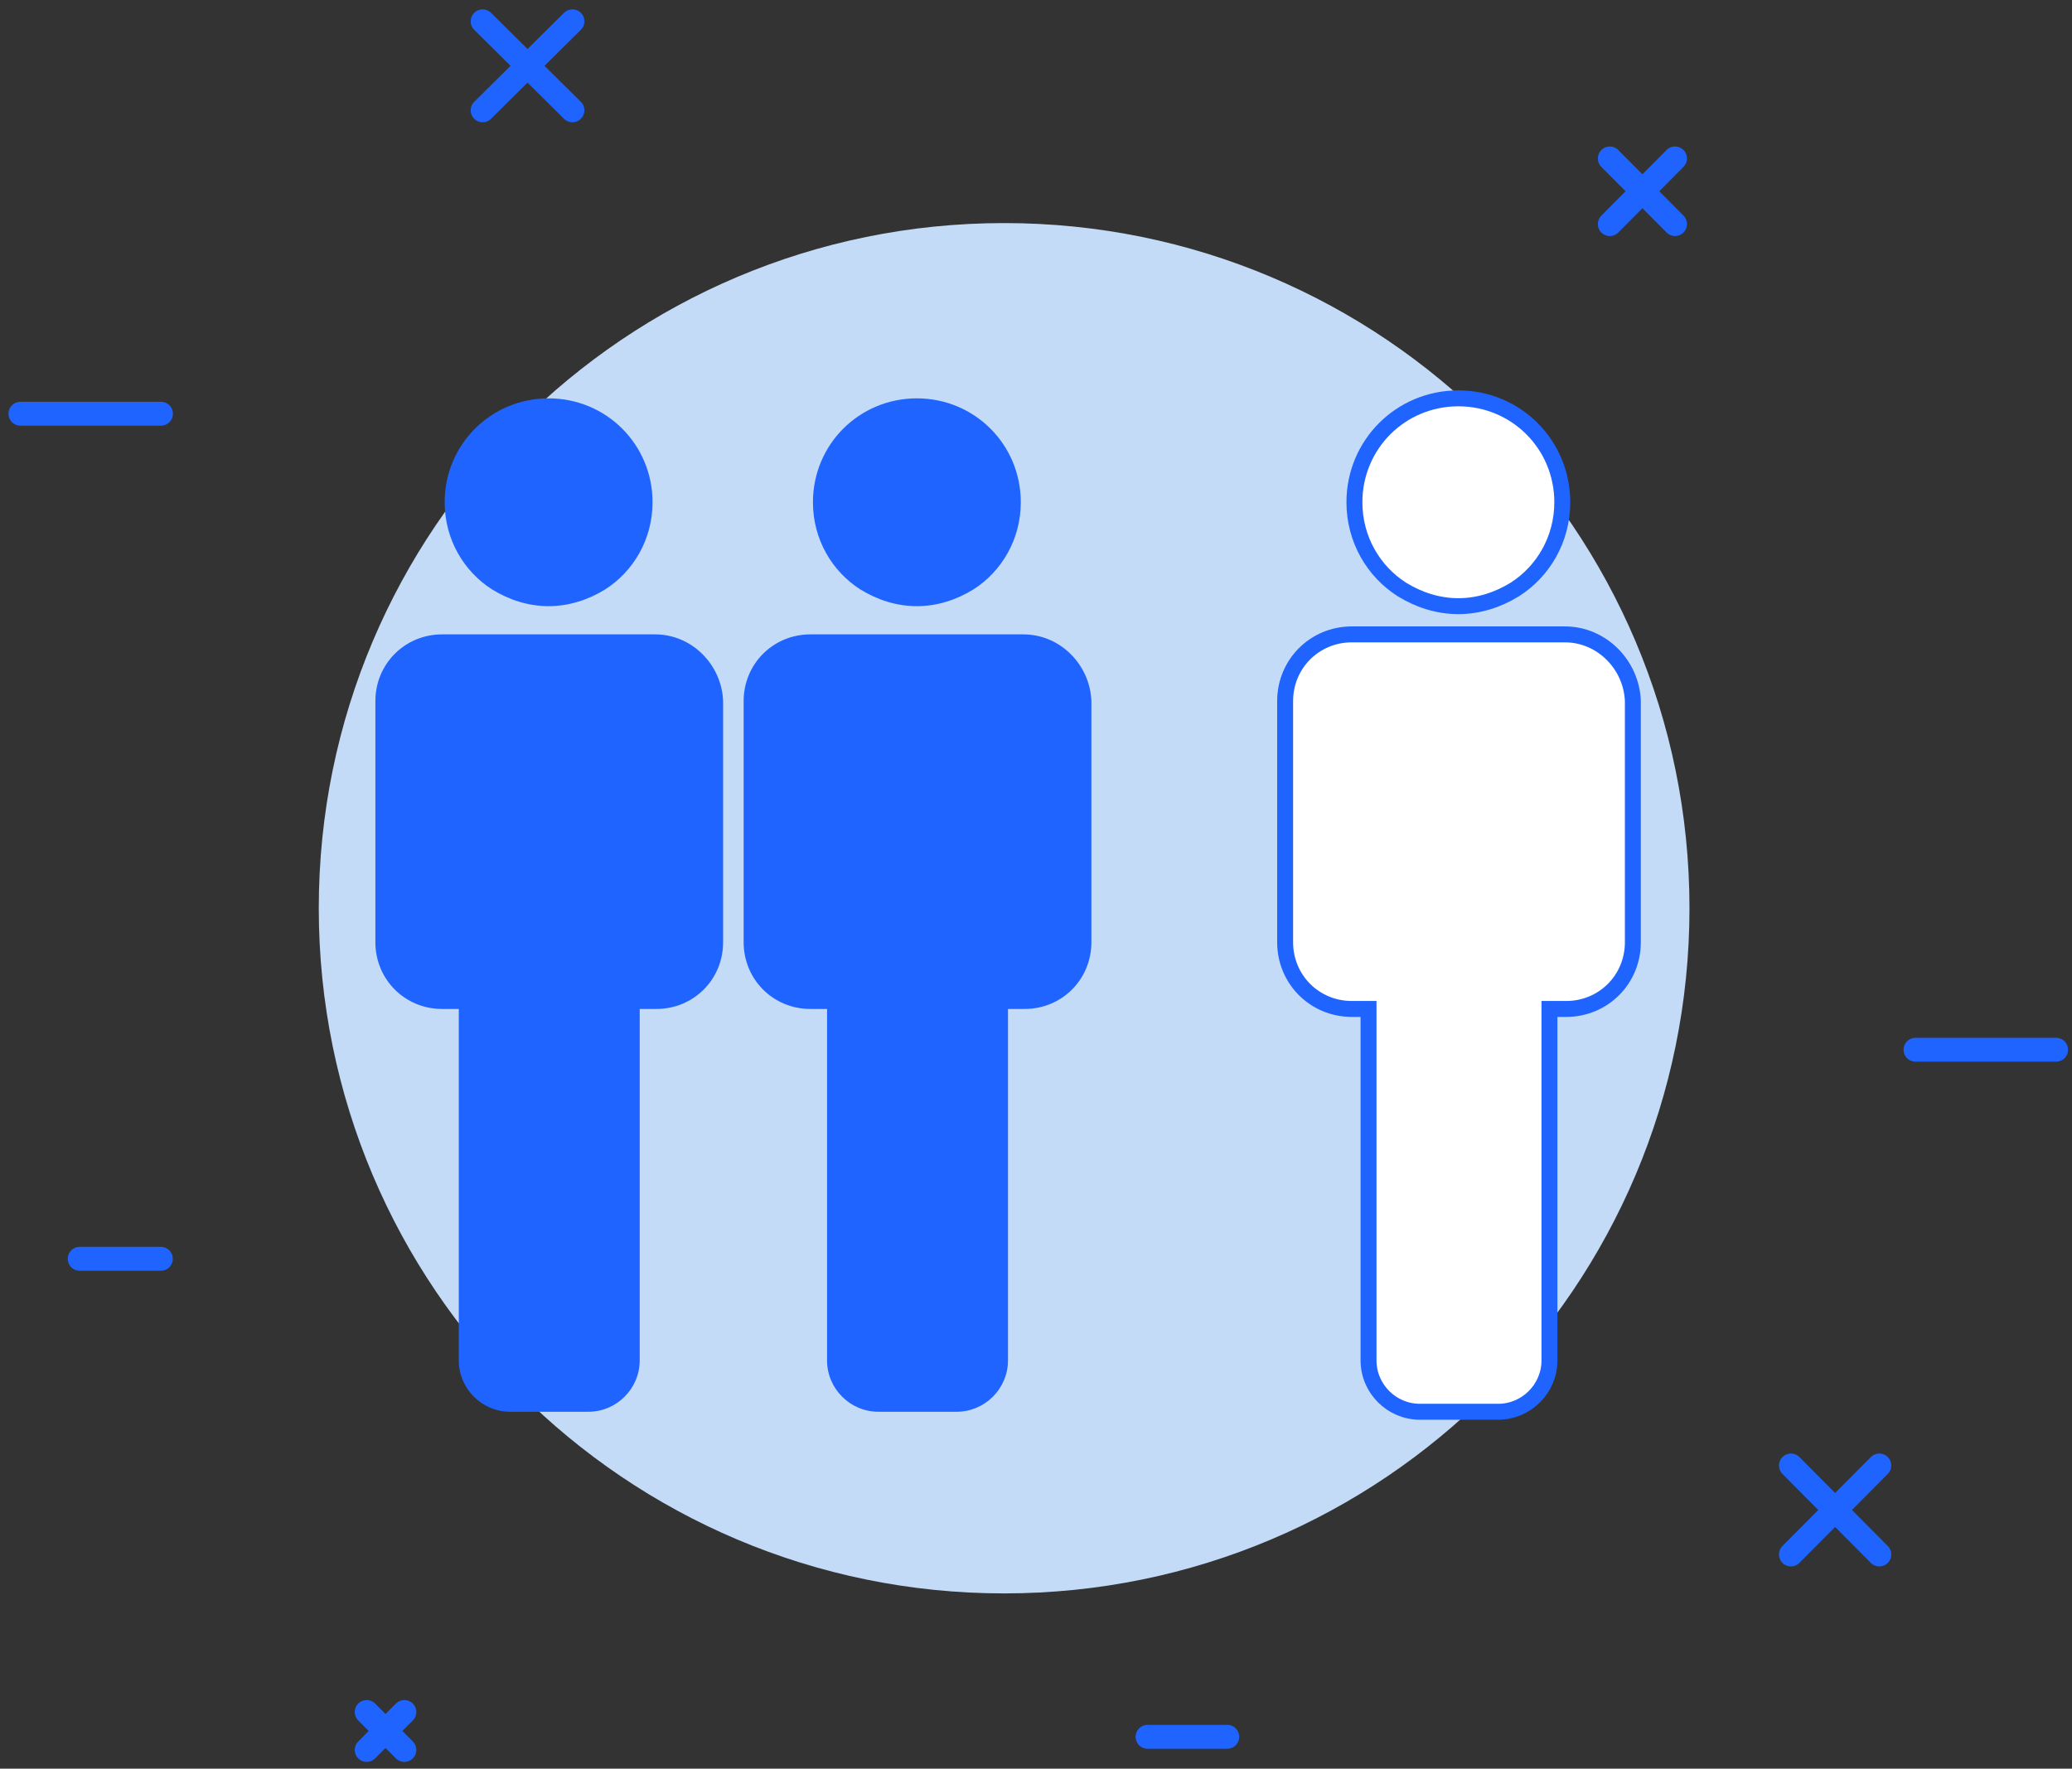<svg width="130" height="111" viewBox="0 0 130 111" fill="none" xmlns="http://www.w3.org/2000/svg">
<rect x="0" y="0" width="130" height="111" fill="#333333" stroke="none"/>
<path d="M63 100C86.748 100 106 80.748 106 57C106 33.252 86.748 14 63 14C39.252 14 20 33.252 20 57C20 80.748 39.252 100 63 100Z" fill="#C4DBF7"/>
<path d="M41.102 39.813H34.42H27.738C25.403 39.813 23.552 41.665 23.552 43.999V59.135C23.552 61.469 25.403 63.321 27.738 63.321H28.785V85.38C28.785 87.151 30.234 88.6 32.005 88.6H36.916C38.687 88.6 40.136 87.151 40.136 85.38V63.321H41.183C43.517 63.321 45.369 61.469 45.369 59.135V43.999C45.288 41.745 43.437 39.813 41.102 39.813Z" fill="#1F64FF"/>
<path d="M30.878 36.995C31.925 37.639 33.132 38.042 34.42 38.042C35.708 38.042 36.916 37.639 37.963 36.995C39.734 35.868 40.941 33.856 40.941 31.521C40.941 27.898 38.043 25 34.42 25C30.797 25 27.899 27.898 27.899 31.521C27.899 33.856 29.107 35.868 30.878 36.995Z" fill="#1F64FF"/>
<path d="M64.208 39.813H57.526H50.844C48.509 39.813 46.657 41.665 46.657 43.999V59.135C46.657 61.469 48.509 63.321 50.844 63.321H51.89V85.38C51.89 87.151 53.34 88.6 55.111 88.6H60.022C61.793 88.6 63.242 87.151 63.242 85.38V63.321H64.288C66.623 63.321 68.475 61.469 68.475 59.135V43.999C68.394 41.745 66.543 39.813 64.208 39.813Z" fill="#1F64FF"/>
<path d="M53.983 36.995C55.03 37.639 56.237 38.042 57.526 38.042C58.814 38.042 60.021 37.639 61.068 36.995C62.839 35.868 64.046 33.856 64.046 31.521C64.046 27.898 61.148 25 57.526 25C53.903 25 51.005 27.898 51.005 31.521C51.005 33.856 52.212 35.868 53.983 36.995Z" fill="#1F64FF"/>
<path d="M98.181 39.813H91.499H84.817C82.482 39.813 80.631 41.665 80.631 43.999V59.135C80.631 61.469 82.482 63.321 84.817 63.321H85.864V85.38C85.864 87.151 87.313 88.6 89.084 88.6H93.995C95.766 88.6 97.215 87.151 97.215 85.38V63.321H98.262C100.596 63.321 102.448 61.469 102.448 59.135V43.999C102.367 41.745 100.516 39.813 98.181 39.813Z" fill="white" stroke="#1F64FF" stroke-miterlimit="10"/>
<path d="M87.957 36.995C89.004 37.639 90.211 38.042 91.499 38.042C92.787 38.042 93.995 37.639 95.041 36.995C96.813 35.868 98.02 33.856 98.02 31.521C98.02 27.898 95.122 25 91.499 25C87.876 25 84.978 27.898 84.978 31.521C84.978 33.856 86.186 35.868 87.957 36.995Z" fill="white" stroke="#1F64FF" stroke-miterlimit="10"/>
<path d="M120.183 65.88H129" stroke="#1F64FF" stroke-width="1.5" stroke-miterlimit="10" stroke-linecap="round" stroke-linejoin="round"/>
<path d="M1.282 25.965H10.099" stroke="#1F64FF" stroke-width="1.5" stroke-miterlimit="10" stroke-linecap="round" stroke-linejoin="round"/>
<path d="M72 109H77" stroke="#1F64FF" stroke-width="1.5" stroke-miterlimit="10" stroke-linecap="round" stroke-linejoin="round"/>
<path d="M5 79H10.091" stroke="#1F64FF" stroke-width="1.5" stroke-miterlimit="10" stroke-linecap="round" stroke-linejoin="round"/>
<path d="M30.28 6.923L35.916 1.338" stroke="#1F64FF" stroke-width="1.5" stroke-miterlimit="10" stroke-linecap="round" stroke-linejoin="round"/>
<path d="M35.916 6.923L30.28 1.338" stroke="#1F64FF" stroke-width="1.5" stroke-miterlimit="10" stroke-linecap="round" stroke-linejoin="round"/>
<path d="M112.365 97.556L117.91 91.972" stroke="#1F64FF" stroke-width="1.5" stroke-miterlimit="10" stroke-linecap="round" stroke-linejoin="round"/>
<path d="M117.91 97.556L112.365 91.972" stroke="#1F64FF" stroke-width="1.5" stroke-miterlimit="10" stroke-linecap="round" stroke-linejoin="round"/>
<path d="M101.002 14.063L105.093 9.944" stroke="#1F64FF" stroke-width="1.5" stroke-miterlimit="10" stroke-linecap="round" stroke-linejoin="round"/>
<path d="M105.093 14.063L101.002 9.944" stroke="#1F64FF" stroke-width="1.5" stroke-miterlimit="10" stroke-linecap="round" stroke-linejoin="round"/>
<path d="M23.007 107.444L25.371 109.824" stroke="#1F64FF" stroke-width="1.5" stroke-miterlimit="10" stroke-linecap="round" stroke-linejoin="round"/>
<path d="M23.007 109.824L25.371 107.444" stroke="#1F64FF" stroke-width="1.5" stroke-miterlimit="10" stroke-linecap="round" stroke-linejoin="round"/>
</svg>
